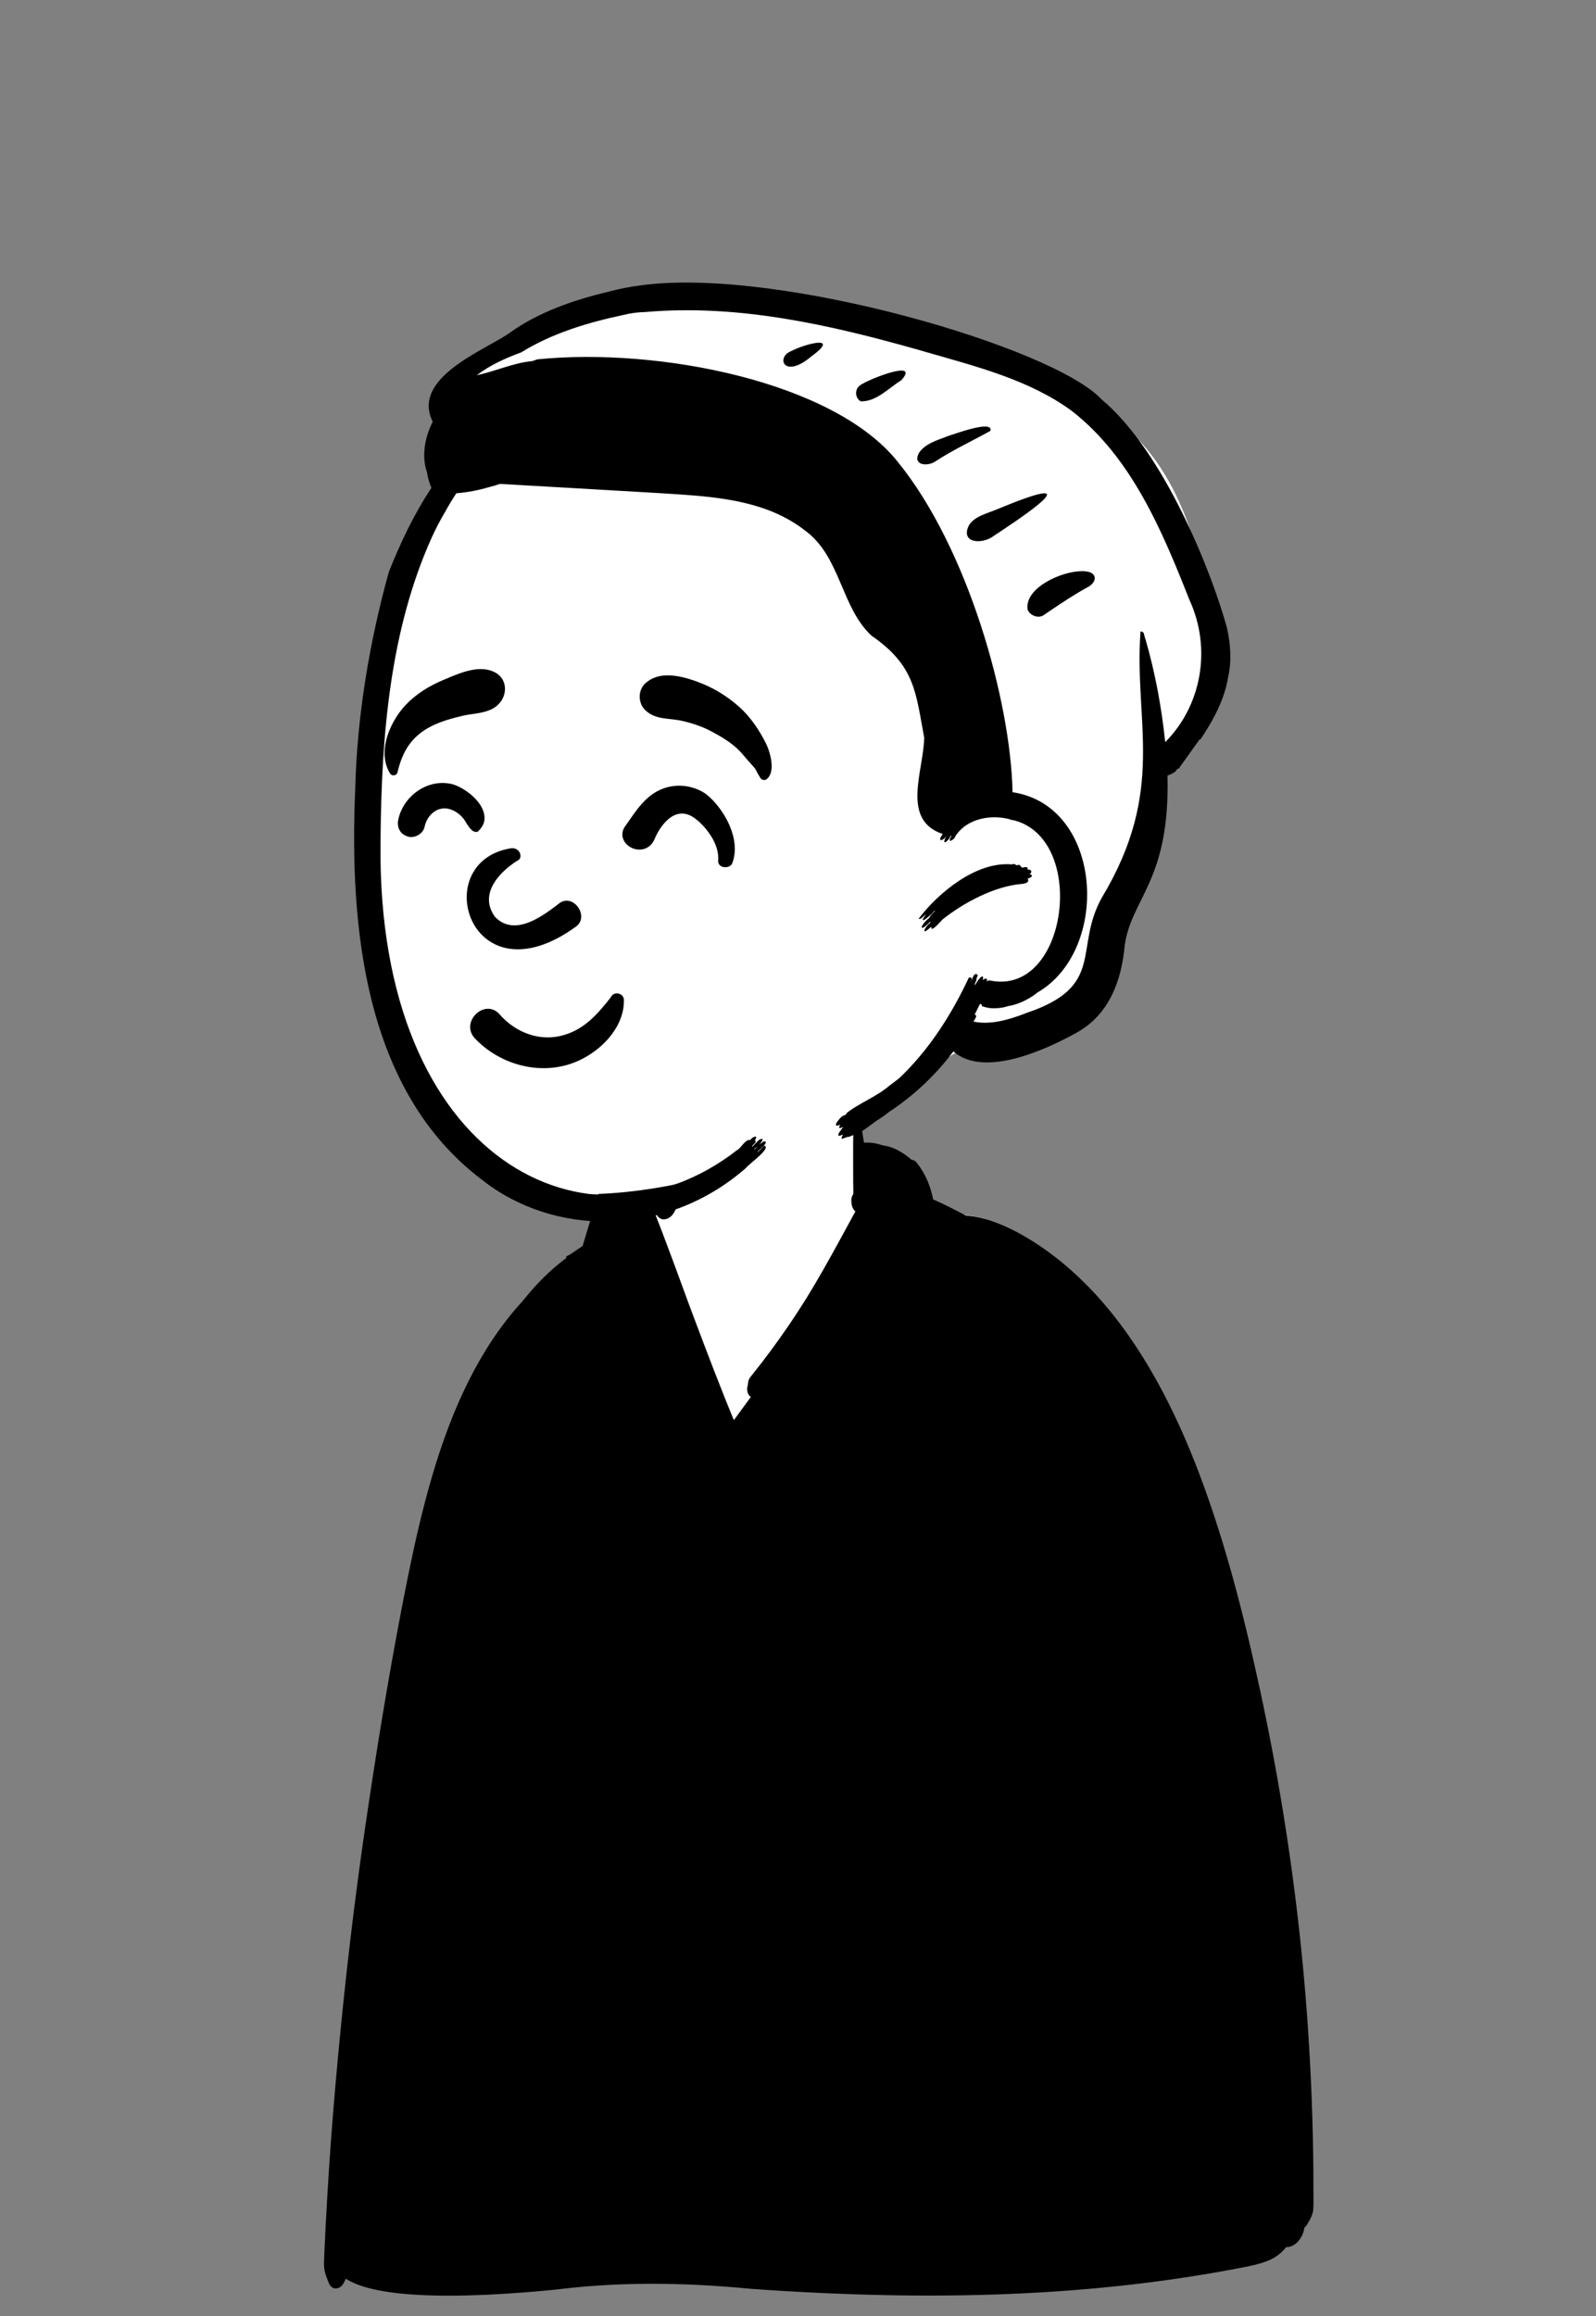 <?xml version="1.0" encoding="UTF-8" standalone="no"?>
<!DOCTYPE svg PUBLIC "-//W3C//DTD SVG 1.1//EN" "http://www.w3.org/Graphics/SVG/1.1/DTD/svg11.dtd">
<svg width="100%" height="100%" viewBox="0 0 51 74" version="1.1" xmlns="http://www.w3.org/2000/svg" xmlns:xlink="http://www.w3.org/1999/xlink" xml:space="preserve" xmlns:serif="http://www.serif.com/" style="fill-rule:evenodd;clip-rule:evenodd;stroke-linejoin:round;stroke-miterlimit:2;">
    <rect x="0" y="0" width="51" height="74" fill="#808080" stroke="none"/>
    <g transform="matrix(-1,0,0,1,51,0)">
        <g id="Introduction">
            <g id="avatar-boy-10">
                <g id="BODY" transform="matrix(0.62,0,0,0.81,9.027,33.651)">
                    <path id="_--Skin" serif:id="✋-Skin" d="M3.456,47.795C11.869,49.067 20.434,49.131 28.917,48.669C32.274,48.419 35.642,48.374 38.996,48.693C40.979,48.84 49.669,49.501 50.379,47.735C49.933,38.329 49.027,28.843 46.251,19.798C45.109,16.586 44.128,13.92 41.899,11.262C41.197,10.536 39.682,9.014 38.814,8.518C38.062,8.088 37.748,8.241 37.316,7.515C36.887,6.712 36.57,5.373 35.961,4.806C35.341,4.23 34.421,4.436 33.282,4.622C33.491,1.807 32.185,1.09 30.386,0.555C27.224,-0.646 24.101,-0.042 23.306,3.788C21.83,3.788 21.001,4.419 20.105,5.026C19.738,5.275 19.993,5.907 19.556,6.102C18.746,6.389 17.316,6.318 16.536,6.671C12.992,8.276 9.835,10.604 7.761,14.003C3.113,21.259 -0.08,36.546 0.473,45.147C0.231,45.525 0.565,46.066 0.651,46.472C0.758,46.826 1.106,47.061 1.469,47.02C1.975,47.562 2.759,47.683 3.456,47.795Z" style="fill:white;"/>
                    <path id="👕-Top" d="M20.959,4.363C21.477,3.825 22.29,3.503 23.059,3.521L23.095,3.523L23.357,3.534L23.182,4.386L23.173,4.427L23.138,4.575L23.09,4.769L23.073,4.84L23.056,4.919C23.053,4.931 23.05,4.944 23.047,4.957L23.04,4.994L22.965,5.356L22.979,5.388L22.975,5.47C22.964,5.768 23.028,5.931 23.17,5.984L23.181,5.988L23.262,6.014L23.328,6.156C23.48,6.482 23.622,6.767 23.768,7.036C24.192,7.818 24.699,8.6 25.283,9.386C25.838,10.133 26.416,10.846 27.017,11.523C27.287,11.828 27.573,12.133 27.876,12.444L28.138,12.711L28.221,12.795L28.277,12.85L28.347,12.918L28.447,13.013L28.52,13.085L28.544,13.107C28.574,13.135 28.597,13.153 28.617,13.166L28.625,13.171L28.648,13.185L29.861,14.454L30.289,14.688L30.492,14.8L30.533,14.718L30.542,14.692L30.993,13.708L31.268,13.104C31.833,11.864 32.272,10.877 32.674,9.937L32.724,9.82L32.872,9.47L32.95,9.283C33.31,8.427 33.575,7.766 33.812,7.124L33.846,7.032L33.896,6.895L33.971,6.688L33.984,6.653C34.048,6.489 33.89,5.891 33.734,5.564L33.725,5.546L33.685,5.465L33.641,5.38C33.537,5.179 33.463,4.957 33.4,4.688C33.39,4.644 33.38,4.6 33.371,4.556L33.358,4.489L33.338,4.384L33.322,4.297L33.671,4.238L33.862,4.207L33.946,4.194C34.054,4.178 34.151,4.164 34.241,4.153L34.275,4.148L34.336,4.141L34.338,4.153L34.463,4.165L34.555,4.175C35.011,4.223 35.362,4.276 35.612,4.334L35.637,4.34L35.681,4.351L35.701,4.357C35.928,4.417 36.103,4.549 36.242,4.743C36.337,4.876 36.398,5.003 36.496,5.244L36.531,5.331L36.647,5.617C36.661,5.651 36.682,5.707 36.71,5.783L36.809,6.05L37.302,7.407L37.808,7.671C38.042,7.793 38.214,7.882 38.299,7.923L38.329,7.938L38.351,7.948L38.525,8.016L38.506,8.07L38.527,8.082C40.607,9.273 42.211,11.104 43.46,13.536L43.498,13.609L43.537,13.686C44.532,15.666 45.245,17.876 45.941,20.827L45.984,21.011L46.018,21.156L46.2,21.944C46.882,24.917 47.351,27.134 47.739,29.309L47.764,29.451L47.828,29.82C48.316,32.636 48.723,35.426 49.05,38.189L49.104,38.654C49.24,39.841 49.363,41.068 49.497,42.541L49.514,42.739L49.573,43.401C49.636,44.115 49.693,44.826 49.745,45.537L49.77,45.892L49.822,46.663L49.853,47.103L49.857,47.163L49.869,47.392L49.873,47.446C49.877,47.515 49.883,47.573 49.889,47.627L49.895,47.666L49.901,47.705C49.918,47.81 49.952,47.904 50.008,48.009L50.023,48.035L50.119,48.207L49.944,48.299C49.03,48.778 47.231,48.989 44.764,49L44.534,49C43.335,48.999 42.064,48.953 40.738,48.875L40.438,48.856L40.188,48.841C40.08,48.834 39.975,48.827 39.866,48.819L39.699,48.807L39.002,48.757C35.866,48.458 32.576,48.463 28.952,48.733C19.503,49.247 11.347,49.03 3.681,47.892L3.449,47.857L3.278,47.829L3.176,47.812C2.363,47.674 1.852,47.497 1.454,47.125L1.433,47.106L1.416,47.089L1.408,47.089C1.007,47.087 0.64,46.826 0.503,46.441L0.496,46.42L0.487,46.392L0.481,46.363C0.475,46.335 0.467,46.306 0.457,46.273L0.45,46.248L0.386,46.041L0.6,46.003C0.618,45.999 0.637,45.986 0.656,45.96L0.674,45.934L0.704,45.892L0.779,45.791C0.858,45.68 0.897,45.611 0.916,45.541C0.933,45.48 0.939,45.401 0.938,45.291L0.936,45.237L0.928,45.042C0.927,45.027 0.927,45.013 0.927,45L0.926,44.98L0.926,44.706L0.927,44.405C0.927,44.273 0.928,44.145 0.929,44.019L0.931,43.832L0.933,43.681C0.943,42.846 0.967,42.012 1.006,41.18C1.083,39.554 1.213,37.931 1.398,36.314C1.78,32.976 2.365,29.738 3.16,26.609L3.24,26.297C4.1,22.953 4.929,20.375 5.983,17.991C7.323,14.959 8.957,12.464 11.015,10.469C12.146,9.372 13.399,8.446 14.731,7.736C15.343,7.41 15.994,7.12 16.692,6.859L16.792,6.822L16.953,6.763L17.077,6.718L17.476,6.57C17.56,6.538 17.651,6.503 17.759,6.461L17.826,6.435L18.541,6.151L18.66,6.105L18.792,6.054L18.889,6.017C19.047,5.956 19.191,5.904 19.324,5.858L19.403,5.831L19.474,5.807L19.779,5.702L19.773,5.978C19.769,6.161 19.817,6.3 19.923,6.4L19.93,6.406L19.933,6.408L19.951,6.407L20.024,6.407C20.031,6.403 20.038,6.398 20.045,6.393C20.147,6.306 20.195,6.19 20.241,5.923L20.253,5.849L20.275,5.71L20.283,5.657C20.314,5.473 20.341,5.37 20.393,5.254C20.469,5.085 20.569,4.92 20.686,4.769L20.713,4.734L20.823,4.603L20.84,4.582C20.879,4.533 20.898,4.499 20.906,4.467L20.908,4.458L20.919,4.403L20.959,4.363Z"/>
                    <path id="🖍-Ink" d="M38.278,8.305C38.227,8.276 38.272,8.203 38.324,8.227C40.819,9.392 42.733,11.435 44.08,13.795C45.474,16.24 46.269,19.015 46.954,21.727L46.979,21.825C47.71,24.727 48.331,27.659 48.891,30.597C49.457,33.573 49.912,36.568 50.277,39.575C50.458,41.062 50.62,42.551 50.746,44.043C50.808,44.789 50.866,45.535 50.917,46.282C50.937,46.581 50.957,46.879 50.973,47.178L50.985,47.402C50.995,47.606 51.02,47.81 50.969,48.01C50.926,48.183 50.834,48.34 50.753,48.498C50.592,48.812 50.154,48.761 49.981,48.498L49.931,48.422C49.817,48.246 49.722,48.083 49.686,47.864C49.651,47.652 49.65,47.43 49.634,47.216C49.605,46.822 49.581,46.427 49.553,46.033C49.495,45.204 49.429,44.375 49.357,43.546C49.213,41.911 49.059,40.277 48.87,38.646C48.533,35.747 48.111,32.857 47.614,29.981C47.128,27.172 46.513,24.392 45.872,21.615L45.806,21.328C44.684,16.479 42.954,10.896 38.278,8.305ZM11.703,27.29C11.721,27.241 11.8,27.23 11.814,27.29C11.982,28.043 11.998,28.818 12.024,29.589C12.049,30.349 12.048,31.113 12.037,31.874C11.996,34.67 11.919,37.464 11.852,40.26C11.819,41.658 11.788,43.057 11.764,44.455C11.755,44.98 11.747,45.504 11.741,46.029L11.733,46.721C11.729,47.027 11.721,47.329 11.683,47.634C11.659,47.835 11.606,48.027 11.494,48.199C11.415,48.322 11.302,48.384 11.192,48.467L11.172,48.483C11.032,48.593 10.884,48.594 10.745,48.483L10.705,48.451C10.572,48.348 10.457,48.267 10.373,48.104C10.255,47.877 10.236,47.63 10.216,47.38C10.186,47.001 10.206,46.616 10.21,46.236C10.217,45.473 10.228,44.71 10.242,43.947C10.291,41.149 10.389,38.35 10.566,35.557C10.65,34.242 10.764,32.922 10.916,31.612L10.945,31.366C10.992,30.981 11.034,30.588 11.081,30.195C10.372,29.698 9.748,29.096 9.217,28.412C9.177,28.362 9.242,28.292 9.289,28.34C9.832,28.9 10.456,29.346 11.145,29.697C11.258,28.873 11.414,28.054 11.703,27.29ZM23.555,2.349C23.565,2.341 23.58,2.338 23.589,2.349C23.742,2.526 23.711,2.796 23.716,3.02L23.716,3.041C23.727,3.369 23.729,3.696 23.728,4.023L23.725,5.067C23.725,5.211 23.713,5.36 23.72,5.504L23.724,5.56C23.804,5.642 23.841,5.76 23.814,5.878C23.809,6.03 23.729,6.157 23.613,6.237L23.863,6.589L24.113,6.941C24.628,7.668 25.148,8.389 25.691,9.096C26.245,9.816 26.835,10.51 27.453,11.177C27.755,11.502 28.062,11.824 28.376,12.138C28.503,12.266 28.634,12.39 28.764,12.516L28.892,12.643C28.968,12.718 29.064,12.793 29.114,12.889C29.144,12.945 29.151,13.085 29.162,13.108C29.257,13.316 29.094,13.649 28.824,13.545L28.836,13.537C28.886,13.503 28.854,13.502 28.742,13.535C28.671,13.535 28.604,13.519 28.542,13.487L28.524,13.477C28.437,13.432 28.359,13.347 28.288,13.278L28.27,13.262C28.108,13.11 27.953,12.95 27.797,12.792C27.473,12.462 27.155,12.125 26.848,11.779C26.235,11.088 25.654,10.369 25.103,9.629C24.543,8.874 24.022,8.081 23.573,7.255C23.403,6.942 23.247,6.622 23.098,6.299C22.807,6.206 22.739,5.898 22.76,5.551C22.652,5.303 22.556,5.049 22.498,4.789C22.491,4.754 22.537,4.72 22.564,4.751C22.657,4.857 22.743,4.969 22.826,5.084C22.876,4.84 22.939,4.617 22.969,4.474L23.098,3.844C22.371,3.807 21.575,4.104 21.074,4.624C21.047,4.759 20.942,4.856 20.84,4.983C20.723,5.128 20.621,5.29 20.546,5.46C20.377,5.836 20.472,6.391 20.145,6.667C20.111,6.696 20.073,6.716 20.034,6.728C20.189,7.485 20.119,8.318 20.115,9.086L20.115,9.153C20.116,10.012 20.087,10.872 20.054,11.73L20.02,12.58C19.976,13.713 19.947,14.846 20.058,15.973C20.563,15.528 21.085,15.103 21.626,14.698C21.981,14.432 22.344,14.175 22.713,13.928L23.012,13.729C23.372,13.489 23.74,13.242 24.133,13.071C24.648,12.846 25.137,12.923 25.634,13.154C26.128,13.383 26.608,13.649 27.093,13.898C27.587,14.15 28.081,14.401 28.576,14.652C28.903,14.819 29.383,14.969 29.623,15.275C29.638,15.208 29.656,15.14 29.677,15.073C29.653,14.97 29.662,14.859 29.72,14.753C30.527,13.278 31.274,11.768 32.015,10.259C32.39,9.496 32.747,8.724 33.123,7.961L33.488,7.218C33.549,7.094 33.611,6.97 33.672,6.847C33.765,6.662 33.861,6.479 33.954,6.294C33.993,6.216 34.043,6.139 34.081,6.06L34.099,6.021C34.1,6.019 34.189,5.742 34.12,5.768L34.114,5.771C34.079,5.79 34.051,5.747 34.074,5.719C34.171,5.6 34.305,5.705 34.361,5.815C34.513,6.119 34.234,6.594 34.127,6.885L34.121,6.901C33.788,7.837 33.412,8.756 33.026,9.672C32.286,11.428 31.491,13.157 30.698,14.889L30.689,14.919C30.858,14.79 31.039,14.673 31.193,14.559C31.583,14.272 31.985,13.998 32.385,13.726C33.12,13.226 33.875,12.76 34.643,12.311L34.797,12.222C35.18,12 35.56,11.82 36.015,11.886C36.437,11.948 36.83,12.174 37.212,12.358L37.252,12.377L38.432,12.935C38.306,12.434 38.169,11.936 38.027,11.44C37.749,10.472 37.443,9.512 37.111,8.561C36.801,7.672 36.467,6.793 36.112,5.921L36.006,5.66C35.861,5.301 35.718,4.909 35.305,4.799C34.893,4.688 34.419,4.852 34.043,4.618C34.008,4.597 34.012,4.541 34.054,4.53L34.287,4.472C34.723,4.364 35.235,4.255 35.648,4.36C36.098,4.475 36.47,4.85 36.688,5.24C36.93,5.674 37.101,6.16 37.285,6.622L37.314,6.695C37.525,7.219 37.728,7.746 37.923,8.276C38.311,9.336 38.665,10.408 38.985,11.49C39.14,12.012 39.286,12.536 39.427,13.061C39.467,13.212 39.534,13.395 39.589,13.586C39.651,13.647 39.711,13.715 39.766,13.793C39.859,13.921 39.792,14.072 39.678,14.149C39.673,14.28 39.644,14.404 39.574,14.51C39.3,14.924 38.575,14.817 38.605,14.261C38.609,14.176 38.642,14.094 38.693,14.026L38.691,14.015L38.686,13.994C38.56,13.934 38.434,13.867 38.301,13.802L37.062,13.193C36.703,13.017 36.306,12.744 35.907,12.677C35.535,12.614 35.143,12.89 34.823,13.056L34.802,13.067C34.03,13.461 33.263,13.868 32.5,14.278C32.127,14.479 31.759,14.687 31.388,14.89C31.077,15.059 30.742,15.303 30.393,15.398C30.244,15.514 30.067,15.498 29.924,15.411C29.99,15.812 29.986,16.223 30.005,16.633C30.032,17.181 30.036,17.73 30.045,18.278L30.049,18.484C30.072,19.697 30.085,20.909 30.09,22.122C30.106,26.441 30.058,30.761 30.047,35.08C30.041,37.25 29.998,39.421 29.941,41.59C29.917,42.51 29.867,43.428 29.813,44.345L29.783,44.846C29.72,45.902 29.682,46.97 29.486,48.012C29.46,48.148 29.229,48.151 29.206,48.012C29.026,46.895 29.016,45.754 28.981,44.625L28.973,44.399C28.932,43.186 28.912,41.974 28.916,40.761C28.931,36.44 29.044,32.122 29.137,27.803C29.183,25.633 29.214,23.462 29.286,21.293C29.323,20.207 29.363,19.122 29.412,18.037C29.433,17.553 29.454,17.069 29.487,16.585L29.501,16.378C29.511,16.242 29.519,16.109 29.529,15.976C29.09,16.136 28.688,15.84 28.293,15.638C27.837,15.405 27.382,15.172 26.926,14.939L26.47,14.707L25.557,14.243C25.146,14.034 24.83,13.827 24.391,14.072C22.812,14.953 21.361,16.126 20.046,17.357C19.794,17.593 19.261,17.529 19.197,17.134C18.924,15.444 19.09,13.729 19.229,12.034L19.281,11.405C19.343,10.654 19.411,9.902 19.501,9.153C19.541,8.819 19.582,8.484 19.626,8.15L19.66,7.899C19.716,7.503 19.752,7.109 19.871,6.729C19.834,6.717 19.798,6.698 19.765,6.667C19.409,6.331 19.581,5.746 19.743,5.346C19.904,4.951 20.149,4.606 20.456,4.309C20.523,4.244 20.617,4.202 20.712,4.2C21.456,3.71 22.272,3.465 23.122,3.733C23.145,3.619 23.17,3.506 23.195,3.393L23.221,3.28C23.288,3 23.312,2.536 23.555,2.349ZM31.18,46.634C31.411,46.571 31.664,46.638 31.833,46.806C32.002,46.974 32.069,47.226 32.005,47.455C31.973,47.568 31.916,47.667 31.833,47.75C31.755,47.827 31.664,47.882 31.561,47.914L31.537,47.922L31.499,47.937C31.383,47.968 31.267,47.968 31.152,47.937C31.041,47.906 30.945,47.851 30.864,47.77C30.783,47.689 30.727,47.594 30.696,47.483C30.665,47.368 30.665,47.253 30.696,47.138L30.711,47.101C30.743,46.987 30.801,46.889 30.884,46.806C30.968,46.723 31.066,46.666 31.18,46.634ZM44.888,23.746C44.926,23.703 44.987,23.759 44.964,23.805C44.604,24.506 44.203,25.202 43.809,25.886C43.841,26.075 43.872,26.263 43.908,26.447C44.062,27.227 44.25,27.994 44.372,28.782C44.813,31.615 45.041,34.479 45.238,37.337C45.434,40.206 45.46,43.076 45.489,45.951C45.492,46.2 45.299,46.489 45.041,46.536C44.923,46.558 44.834,46.553 44.717,46.536C44.448,46.497 44.28,46.191 44.268,45.951C44.191,44.344 44.088,42.74 43.968,41.136C43.755,38.292 43.625,35.441 43.453,32.594L43.393,31.6C43.328,30.522 43.268,29.443 43.249,28.363C43.236,27.648 43.274,26.933 43.251,26.218C43.229,25.559 43.162,24.842 43.308,24.194C43.313,24.169 43.352,24.163 43.363,24.186C43.515,24.505 43.611,24.851 43.685,25.204C44.077,24.711 44.476,24.217 44.888,23.746ZM19.233,6.323C19.288,6.319 19.286,6.401 19.233,6.407C18.464,6.496 17.722,6.807 16.996,7.072L16.934,7.094C16.201,7.359 15.486,7.667 14.798,8.034C13.453,8.751 12.218,9.676 11.126,10.735C6.766,14.961 4.779,21.057 3.323,26.784C2.514,29.967 1.939,33.203 1.566,36.464C1.382,38.077 1.251,39.696 1.175,41.317C1.136,42.148 1.112,42.98 1.102,43.812C1.096,44.238 1.095,44.664 1.095,45.09C1.095,45.285 1.131,45.531 1.078,45.721C1.029,45.896 0.892,46.051 0.791,46.197C0.67,46.371 0.454,46.362 0.332,46.197L0.287,46.137C0.157,45.966 0.029,45.801 0.011,45.577C-0.009,45.336 0.005,45.088 0.004,44.846C0.002,44.359 0.008,43.872 0.018,43.385C0.037,42.452 0.074,41.519 0.129,40.588C0.24,38.697 0.424,36.809 0.687,34.933C1.154,31.599 1.854,28.296 2.772,25.055C3.637,21.997 4.662,18.949 6.123,16.117C7.479,13.488 9.258,11.042 11.606,9.204C12.698,8.35 13.886,7.637 15.167,7.101C15.813,6.831 16.492,6.61 17.182,6.484C17.865,6.359 18.544,6.377 19.233,6.323ZM31.312,41.23C31.434,41.229 31.57,41.256 31.675,41.323L31.814,41.431C31.852,41.479 31.89,41.528 31.928,41.576C32.015,41.69 32.027,41.873 32.008,42.008C32.004,42.098 31.977,42.182 31.928,42.259L31.821,42.397C31.719,42.479 31.634,42.539 31.51,42.579C31.445,42.599 31.383,42.604 31.321,42.601L31.3,42.599L31.312,42.601L31.291,42.599C31.27,42.597 31.25,42.595 31.23,42.592C31.216,42.59 31.202,42.589 31.188,42.587C31.175,42.586 31.162,42.586 31.148,42.587C30.991,42.602 30.833,42.513 30.721,42.411C30.62,42.319 30.53,42.124 30.544,41.986L30.55,41.928C30.561,41.83 30.569,41.792 30.611,41.694C30.651,41.599 30.708,41.515 30.784,41.444C30.931,41.308 31.111,41.232 31.312,41.23ZM30.825,34.101C31.034,33.874 31.393,33.857 31.652,33.994C31.715,34.028 31.773,34.081 31.829,34.126C31.969,34.239 32.024,34.442 32.032,34.614C32.039,34.783 31.949,34.984 31.829,35.101L31.799,35.13C31.727,35.2 31.624,35.26 31.523,35.279C31.36,35.309 31.223,35.308 31.071,35.244C30.941,35.189 30.829,35.101 30.752,34.982L30.74,34.962C30.735,34.953 30.73,34.945 30.725,34.936L30.718,34.923C30.573,34.645 30.612,34.331 30.825,34.101ZM30.933,26.933C31.028,26.904 31.122,26.9 31.216,26.921C31.28,26.921 31.34,26.937 31.395,26.969C31.455,26.985 31.507,27.016 31.551,27.059C31.604,27.091 31.647,27.133 31.678,27.186C31.741,27.254 31.783,27.334 31.805,27.426L31.83,27.613L31.805,27.8L31.734,27.969C31.714,27.994 31.694,28.02 31.674,28.045C31.643,28.098 31.6,28.141 31.547,28.172C31.512,28.206 31.472,28.232 31.428,28.25C31.27,28.362 31.06,28.399 30.873,28.348C30.762,28.317 30.665,28.261 30.584,28.18C30.503,28.099 30.446,28.003 30.415,27.893L30.402,27.804C30.386,27.686 30.383,27.621 30.417,27.47C30.432,27.404 30.475,27.311 30.497,27.272C30.593,27.104 30.749,26.989 30.933,26.933ZM39.114,21.777C39.384,21.775 39.655,21.775 39.925,21.778L40.128,21.781C40.468,21.786 40.759,21.752 41.026,21.986C41.22,22.156 41.134,22.442 40.95,22.57C40.671,22.764 40.322,22.666 40.001,22.645C39.663,22.622 39.325,22.604 38.987,22.589C38.332,22.56 37.676,22.541 37.021,22.538C36.366,22.535 35.711,22.541 35.057,22.552C34.391,22.563 33.698,22.624 33.036,22.556C32.945,22.546 32.925,22.427 33.014,22.397C33.638,22.182 34.34,22.112 34.994,22.03C35.668,21.945 36.342,21.885 37.021,21.847C37.718,21.807 38.416,21.782 39.114,21.777ZM30.932,19.668L30.954,19.669C31.074,19.669 31.185,19.697 31.289,19.752L31.311,19.764L31.454,19.874C31.541,19.962 31.602,20.065 31.636,20.184L31.661,20.371C31.665,20.468 31.644,20.558 31.6,20.642C31.571,20.729 31.523,20.804 31.454,20.868C31.39,20.937 31.314,20.985 31.227,21.013C31.149,21.054 31.066,21.074 30.977,21.074L30.954,21.074C30.827,21.074 30.708,21.042 30.598,20.978L30.455,20.868C30.367,20.78 30.307,20.677 30.273,20.558L30.248,20.371C30.244,20.274 30.265,20.184 30.309,20.1C30.337,20.013 30.386,19.938 30.455,19.874C30.519,19.806 30.595,19.757 30.682,19.729C30.76,19.688 30.843,19.668 30.932,19.668ZM33.026,3.159C33.178,2.94 33.454,3.135 33.415,3.311C33.425,3.807 33.451,4.287 33.564,4.772C33.616,4.994 33.684,5.217 33.788,5.42L33.832,5.506C33.968,5.772 34.073,6.024 33.891,6.316C33.805,6.454 33.649,6.558 33.48,6.55C32.732,6.518 32.63,5.482 32.584,4.904C32.537,4.309 32.683,3.654 33.026,3.159Z"/>
                </g>
                <g id="HEAD" transform="matrix(1,0,0,1,11.684,9.027)">
                    <path id="_--Skin1" serif:id="✋-Skin" d="M16.489,0.496C19.331,0.496 22.74,1.893 23.03,1.921L23.038,1.922C23.191,1.922 23.786,2.382 24.826,3.303L23.7,5.53L23.791,5.618C24.227,6.042 24.599,6.428 24.893,6.733C27.292,9.22 27.723,18.984 27.158,22.389C26.592,25.794 25.545,29.126 20.671,29.126C15.797,29.126 10.374,26.154 9.538,25.228C8.982,24.611 8.356,24.316 7.662,24.341C7.633,24.305 7.605,24.268 7.577,24.232L7.475,24.217C6.514,24.076 5.826,23.886 5.41,23.648C4.597,23.181 3.704,20.73 3.704,20.19C3.704,19.656 2.37,15.767 2.344,15.355L2.343,15.344C2.343,15 0.601,13.419 0.601,12.916C0.601,12.414 0.25,12.445 0.601,10.675L0.703,10.155C1.077,8.271 1.808,5.15 4.597,3.795C7.662,2.305 13.619,0.496 16.489,0.496Z" style="fill:white;"/>
                    <path id="🧢-Hat" d="M16.489,0.515C19.33,0.515 22.74,1.912 23.03,1.94L23.038,1.94C23.19,1.94 23.786,2.401 24.825,3.322L24.572,3.821C18.977,3.933 15.127,4.394 13.02,5.205C10.578,6.145 9.044,9.717 8.42,15.92C7.567,16.33 6.714,16.869 5.86,17.538C5.007,18.207 4.791,18.553 5.212,18.575C5.176,20.009 5.289,21.01 5.552,21.579C5.815,22.148 6.725,22.482 8.282,22.583L8.678,23.927L8.623,24.55C8.319,24.411 7.998,24.348 7.661,24.36C7.633,24.324 7.605,24.287 7.576,24.251L7.474,24.236C6.514,24.095 5.825,23.905 5.409,23.667C4.597,23.2 3.703,20.749 3.703,20.209C3.703,19.675 2.37,15.786 2.343,15.374L2.343,15.363C2.343,15.019 0.6,13.437 0.6,12.935C0.6,12.81 0.578,12.717 0.551,12.622L0.522,12.524C0.444,12.253 0.366,11.874 0.6,10.694L0.702,10.174C1.076,8.29 1.808,5.169 4.597,3.814C7.661,2.324 13.619,0.515 16.489,0.515Z" style="fill:white;"/>
                    <path id="🖍-Ink1" serif:id="🖍-Ink" d="M4.124,3.725C5.652,2.079 14.33,-0.466 18.72,0.074L18.852,0.091C19.202,0.136 19.548,0.204 19.888,0.297C20.99,0.558 22.128,0.953 23.038,1.613C23.797,2.153 26.194,3.034 25.488,4.446C25.75,4.95 25.848,5.571 25.67,6.067C25.648,6.238 25.596,6.396 25.53,6.56C26.089,7.397 26.532,8.344 26.891,9.245C27.518,11.512 27.908,13.872 27.965,16.185C28.155,20.58 27.68,25.829 23.906,28.671C21.626,30.472 18.055,30.532 15.493,28.299C15.347,28.125 14.663,27.654 14.892,27.571C14.959,27.644 15.029,27.715 15.1,27.784C15.097,27.777 15.096,27.769 15.098,27.761L15.031,27.699C14.905,27.581 14.742,27.41 14.928,27.443C14.936,27.453 14.945,27.461 14.954,27.471C14.993,27.495 15.023,27.516 15.046,27.534L15.058,27.544L15.054,27.54C14.947,27.424 14.883,27.306 15.043,27.381L15.064,27.392C15.135,27.468 15.208,27.541 15.281,27.611C15.28,27.603 15.281,27.595 15.286,27.586L15.217,27.518C15.15,27.452 15.16,27.451 15.193,27.398C15.051,27.195 15.316,27.315 15.335,27.394C15.501,27.354 15.648,27.671 15.755,27.71C20.451,31.372 27.267,28.122 27.157,17.918L27.155,17.718C27.123,14.456 26.852,11.102 25.521,8.148C25.392,7.864 25.247,7.587 25.088,7.319C24.978,7.118 24.861,6.923 24.734,6.732C24.381,6.703 24.032,6.637 23.688,6.536C23.57,6.506 23.453,6.472 23.336,6.433C21.63,6.527 19.962,6.63 18.251,6.727L17.717,6.761C16.268,6.855 14.769,7.007 13.599,7.916C12.452,8.744 12.447,10.376 11.464,11.284C10.063,12.249 10.053,13.118 9.783,14.539C9.803,15.61 10.536,17.166 9.192,17.617C9.419,17.945 9.103,17.787 9.078,17.673C9.075,17.673 9.073,17.674 9.071,17.674C9.273,18.055 8.976,17.815 8.95,17.692C8.934,17.688 8.918,17.676 8.902,17.66C9.106,17.994 8.776,17.76 8.796,17.7C8.403,17.086 7.593,16.991 7.023,17.154C7.016,17.176 6.99,17.177 6.974,17.166C4.548,17.699 5.174,22.793 7.661,22.301C7.767,22.279 7.764,22.331 7.786,22.336C7.728,22.183 7.89,22.245 7.888,22.277L7.898,22.276C7.906,22.276 7.903,22.275 7.909,22.277C7.853,21.964 8.166,22.417 8.141,22.436C8.15,22.43 8.161,22.427 8.171,22.426L8.16,22.396C8.108,22.256 8.113,22.314 8.113,22.234C8.074,22.135 8.071,22.178 8.08,22.113C8.217,22.006 8.258,22.332 8.303,22.356C8.225,22.245 8.287,22.155 8.361,22.215C8.921,23.41 9.645,24.532 10.579,25.416C10.682,25.498 10.785,25.578 10.892,25.654C11.29,26.006 11.9,26.232 12.272,26.543C12.272,26.548 12.27,26.554 12.266,26.561L12.274,26.569L12.283,26.577L12.412,26.64C12.451,26.673 12.485,26.709 12.515,26.75C12.548,26.788 12.576,26.83 12.6,26.874C12.612,26.928 12.586,26.951 12.535,26.928C12.513,26.92 12.491,26.911 12.468,26.903C12.47,26.905 12.47,26.906 12.471,26.907C12.479,26.918 12.528,27.034 12.471,27.015L12.464,27.013C12.433,27.001 12.402,26.988 12.372,26.976C12.408,27.022 12.441,27.071 12.47,27.113C12.501,27.146 12.52,27.185 12.528,27.228C12.527,27.253 12.513,27.263 12.489,27.26C12.452,27.248 12.416,27.235 12.38,27.221L12.39,27.241C12.416,27.292 12.452,27.378 12.388,27.349C12.332,27.332 12.279,27.312 12.226,27.29C12.221,27.299 12.213,27.302 12.195,27.294C12.025,27.233 11.862,27.158 11.705,27.07C11.567,26.968 11.428,26.868 11.29,26.767C11.159,26.688 11.034,26.6 10.914,26.501C10.111,25.975 9.409,25.307 8.851,24.563C7.919,25.382 6.055,24.6 4.902,23.959C3.882,23.386 3.481,22.327 3.377,21.185C3.162,19.647 1.923,19.121 2.009,15.747C2.007,15.748 2.005,15.748 2.003,15.748C1.958,15.734 1.914,15.716 1.873,15.693C1.83,15.673 1.79,15.648 1.753,15.618L1.706,15.553C1.682,15.54 1.661,15.526 1.644,15.512L1.636,15.523C1.609,15.556 1.627,15.506 1.628,15.496L1.548,15.385C1.357,15.121 1.148,14.824 0.977,14.587L0.972,14.597C0.968,14.604 0.966,14.609 0.968,14.612C0.562,14.02 0.18,13.306 0.074,12.614C-0.051,12.082 -0.002,11.533 0.107,11.039C0.575,9.311 2.11,5.401 4.124,3.725ZM15.152,27.632L15.113,27.599L15.148,27.64C15.165,27.661 15.184,27.68 15.213,27.699C15.211,27.693 15.211,27.687 15.212,27.679C15.193,27.665 15.172,27.649 15.152,27.632ZM18.701,0.942C15.724,0.682 12.795,1.348 9.954,2.153L9.758,2.21C8.143,2.677 6.435,3.098 5.07,4.099C3.162,5.58 2.177,7.937 1.318,10.113C0.567,11.73 0.951,13.554 2.082,14.682C2.2,13.561 2.4,12.471 2.714,11.391C2.779,11.222 2.73,11.167 2.871,11.145C3.084,14.056 2.035,16.207 4.111,19.658C5.012,21.286 3.969,22.477 6.513,23.334L6.582,23.361C7.112,23.563 7.69,23.723 8.209,23.61L8.163,23.533C8.116,23.454 8.101,23.416 8.17,23.382C8.168,23.378 8.166,23.374 8.163,23.37C8.107,23.263 8.053,23.155 8.002,23.046C7.981,23.053 7.96,23.058 7.938,23.064C7.952,23.09 7.954,23.116 7.915,23.125C7.775,23.174 7.632,23.194 7.485,23.184L7.453,23.182C7.287,23.172 7.182,23.141 7.089,23.112C7.058,23.107 7.026,23.102 6.996,23.096C6.695,23.028 6.376,22.856 6.17,22.685C3.818,21.33 4.061,16.718 6.96,16.282C7.019,13.378 8.381,8.479 10.641,5.712C12.684,3.167 18.261,2.064 22.142,2.453C22.198,2.472 22.255,2.491 22.311,2.51C22.91,2.564 23.481,2.835 24.08,2.96C23.65,2.633 23.162,2.415 22.659,2.23C21.658,1.609 20.51,1.273 19.4,1.036C19.171,0.979 18.938,0.947 18.701,0.942ZM6.827,18.615C6.983,18.529 6.965,18.612 7.001,18.588C8.122,18.495 9.331,19.491 9.958,20.321C9.909,20.373 9.775,20.218 9.751,20.194C9.748,20.197 9.744,20.2 9.74,20.201L9.758,20.226C10.012,20.596 9.508,20.161 9.461,20.071C9.453,20.075 9.445,20.078 9.435,20.076C9.475,20.116 9.597,20.219 9.618,20.293L9.65,20.32C9.955,20.585 9.93,20.784 9.584,20.408C9.592,20.426 9.595,20.442 9.589,20.455L9.601,20.463C9.771,20.583 9.911,20.919 9.556,20.574C9.593,20.826 9.203,20.339 9.191,20.343C8.517,19.806 7.525,19.284 6.679,19.214L6.65,19.211C6.495,19.191 6.422,19.144 6.476,19.041C6.285,18.995 6.33,18.9 6.42,18.903C6.286,18.813 6.407,18.727 6.485,18.76C6.431,18.609 6.647,18.71 6.667,18.689C6.778,18.514 6.809,18.66 6.827,18.615ZM4.477,9.259C5.015,9.059 6.606,9.657 6.479,10.451C6.403,10.633 6.153,10.737 5.978,10.634L5.749,10.478C5.35,10.208 4.991,9.97 4.563,9.734C4.33,9.617 4.23,9.368 4.477,9.259ZM7.541,8.08L7.333,7.943C6.21,7.198 4.624,6.069 7.438,7.237C7.758,7.376 8.185,7.459 8.36,7.769C8.634,8.339 7.911,8.378 7.541,8.08ZM7.667,4.737C7.577,4.391 8.698,4.797 9.024,4.905L9.073,4.924C9.391,5.044 9.755,5.155 9.944,5.433C10.167,5.816 9.717,5.896 9.438,5.722C8.866,5.344 8.239,5.058 7.667,4.737ZM10.517,3.123C9.886,2.424 11.574,3.093 11.827,3.279L11.834,3.284C12.023,3.419 11.985,3.709 11.807,3.795C11.303,3.804 10.932,3.378 10.517,3.123ZM13.387,2.357C12.384,1.626 13.705,1.974 14.164,2.26C14.477,2.54 14.155,3.012 13.387,2.357Z"/>
                </g>
                <g id="FACE" transform="matrix(1,0,0,1,22.605,17.617)">
                    <path id="🖍-Ink2" serif:id="🖍-Ink" d="M11.837,16.393C11.327,16.539 10.78,16.552 10.26,16.401C9.789,16.265 9.305,15.965 8.958,15.567C8.65,15.214 8.45,14.786 8.458,14.328C8.459,14.275 8.478,14.232 8.507,14.198C8.538,14.161 8.582,14.136 8.629,14.126C8.678,14.114 8.729,14.118 8.772,14.138C8.811,14.155 8.845,14.185 8.866,14.229C8.92,14.298 8.973,14.366 9.026,14.432C9.455,14.955 9.87,15.345 10.514,15.485C10.864,15.561 11.213,15.527 11.534,15.411C11.877,15.287 12.187,15.069 12.43,14.79C12.54,14.664 12.669,14.612 12.796,14.611C12.94,14.61 13.082,14.676 13.189,14.782C13.294,14.885 13.364,15.026 13.371,15.173C13.376,15.302 13.334,15.436 13.22,15.557C12.846,15.953 12.361,16.243 11.837,16.393ZM11.821,9.854C12.344,10.168 13.14,10.898 12.578,11.675C11.916,12.36 10.963,11.575 10.494,11.22C10.058,10.944 9.569,11.652 9.973,11.974C13.366,14.451 14.743,9.936 12.085,9.486C11.793,9.436 11.684,9.757 11.821,9.854ZM6.933,8.476C6.765,8.37 6.567,8.333 6.348,8.432C6.177,8.508 5.877,8.764 5.668,9.101C5.525,9.331 5.424,9.601 5.445,9.882C5.45,9.947 5.425,9.995 5.387,10.031C5.356,10.059 5.312,10.08 5.26,10.086C5.217,10.092 5.167,10.087 5.127,10.075C5.051,10.051 5.011,10.002 4.996,9.963C4.85,9.58 4.913,9.152 5.077,8.767C5.298,8.246 5.7,7.81 5.963,7.67C6.413,7.429 6.944,7.418 7.395,7.663C7.779,7.872 8.019,8.208 8.258,8.552C8.309,8.625 8.359,8.697 8.411,8.768C8.516,8.911 8.526,9.052 8.486,9.174C8.441,9.308 8.327,9.422 8.184,9.481C8.052,9.536 7.899,9.543 7.764,9.487C7.649,9.439 7.544,9.347 7.478,9.189C7.366,8.924 7.179,8.631 6.933,8.476ZM15.463,9.066C15.348,9.125 15.258,9.143 15.13,9.105C15.06,9.084 14.99,9.044 14.935,8.99C14.881,8.937 14.842,8.87 14.827,8.797C14.79,8.615 14.689,8.445 14.545,8.334C14.423,8.239 14.268,8.189 14.096,8.217C13.91,8.248 13.733,8.365 13.612,8.504C13.571,8.55 13.539,8.603 13.507,8.655C13.447,8.752 13.389,8.843 13.306,8.915C13.275,8.942 13.228,8.961 13.182,8.961C13.163,8.961 13.144,8.958 13.126,8.953C12.942,8.77 12.906,8.631 12.912,8.494C12.918,8.349 12.976,8.203 13.069,8.067C13.288,7.748 13.703,7.486 13.983,7.426C14.366,7.345 14.747,7.442 15.052,7.654C15.366,7.871 15.599,8.208 15.672,8.589C15.689,8.68 15.682,8.779 15.646,8.865C15.612,8.949 15.551,9.02 15.463,9.066ZM7.778,5.068C7.548,5.29 7.276,5.324 7,5.354C6.847,5.371 6.725,5.385 6.605,5.412C6.274,5.486 5.947,5.596 5.649,5.756C5.338,5.923 4.998,6.124 4.754,6.382C4.696,6.443 4.641,6.508 4.586,6.572C4.536,6.631 4.488,6.688 4.437,6.742C4.379,6.805 4.323,6.871 4.268,6.936C4.234,6.992 4.228,7.005 4.221,7.019C4.21,7.041 4.198,7.065 4.185,7.09C4.166,7.125 4.144,7.163 4.121,7.198C4.083,7.262 4.062,7.279 4.044,7.287C4.015,7.3 3.987,7.306 3.96,7.303C3.934,7.3 3.91,7.288 3.887,7.268C3.769,7.169 3.734,7.008 3.737,6.836C3.743,6.576 3.84,6.288 3.93,6.111C4.138,5.699 4.428,5.271 4.776,4.964C5.172,4.613 5.607,4.348 6.106,4.165C6.416,4.051 6.774,3.947 7.112,3.96C7.355,3.97 7.587,4.041 7.779,4.219C7.897,4.328 7.953,4.484 7.953,4.639C7.953,4.797 7.895,4.957 7.778,5.068ZM15.931,7.093C15.916,7.117 15.896,7.133 15.874,7.143C15.85,7.153 15.824,7.156 15.798,7.152C15.773,7.148 15.749,7.137 15.73,7.119C15.712,7.103 15.698,7.081 15.692,7.054C15.539,6.392 15.242,5.9 14.609,5.583C14.298,5.426 13.94,5.327 13.601,5.248C13.502,5.225 13.398,5.21 13.293,5.195C12.965,5.148 12.634,5.093 12.419,4.831C12.29,4.674 12.236,4.472 12.267,4.287C12.296,4.114 12.399,3.954 12.586,3.859C13.052,3.621 13.631,3.854 14.101,4.053C14.136,4.068 14.17,4.082 14.204,4.096C14.664,4.288 15.084,4.54 15.429,4.902C15.702,5.189 15.956,5.613 16.058,6.049C16.143,6.412 16.123,6.783 15.931,7.093Z"/>
                </g>
            </g>
        </g>
    </g>
</svg>
